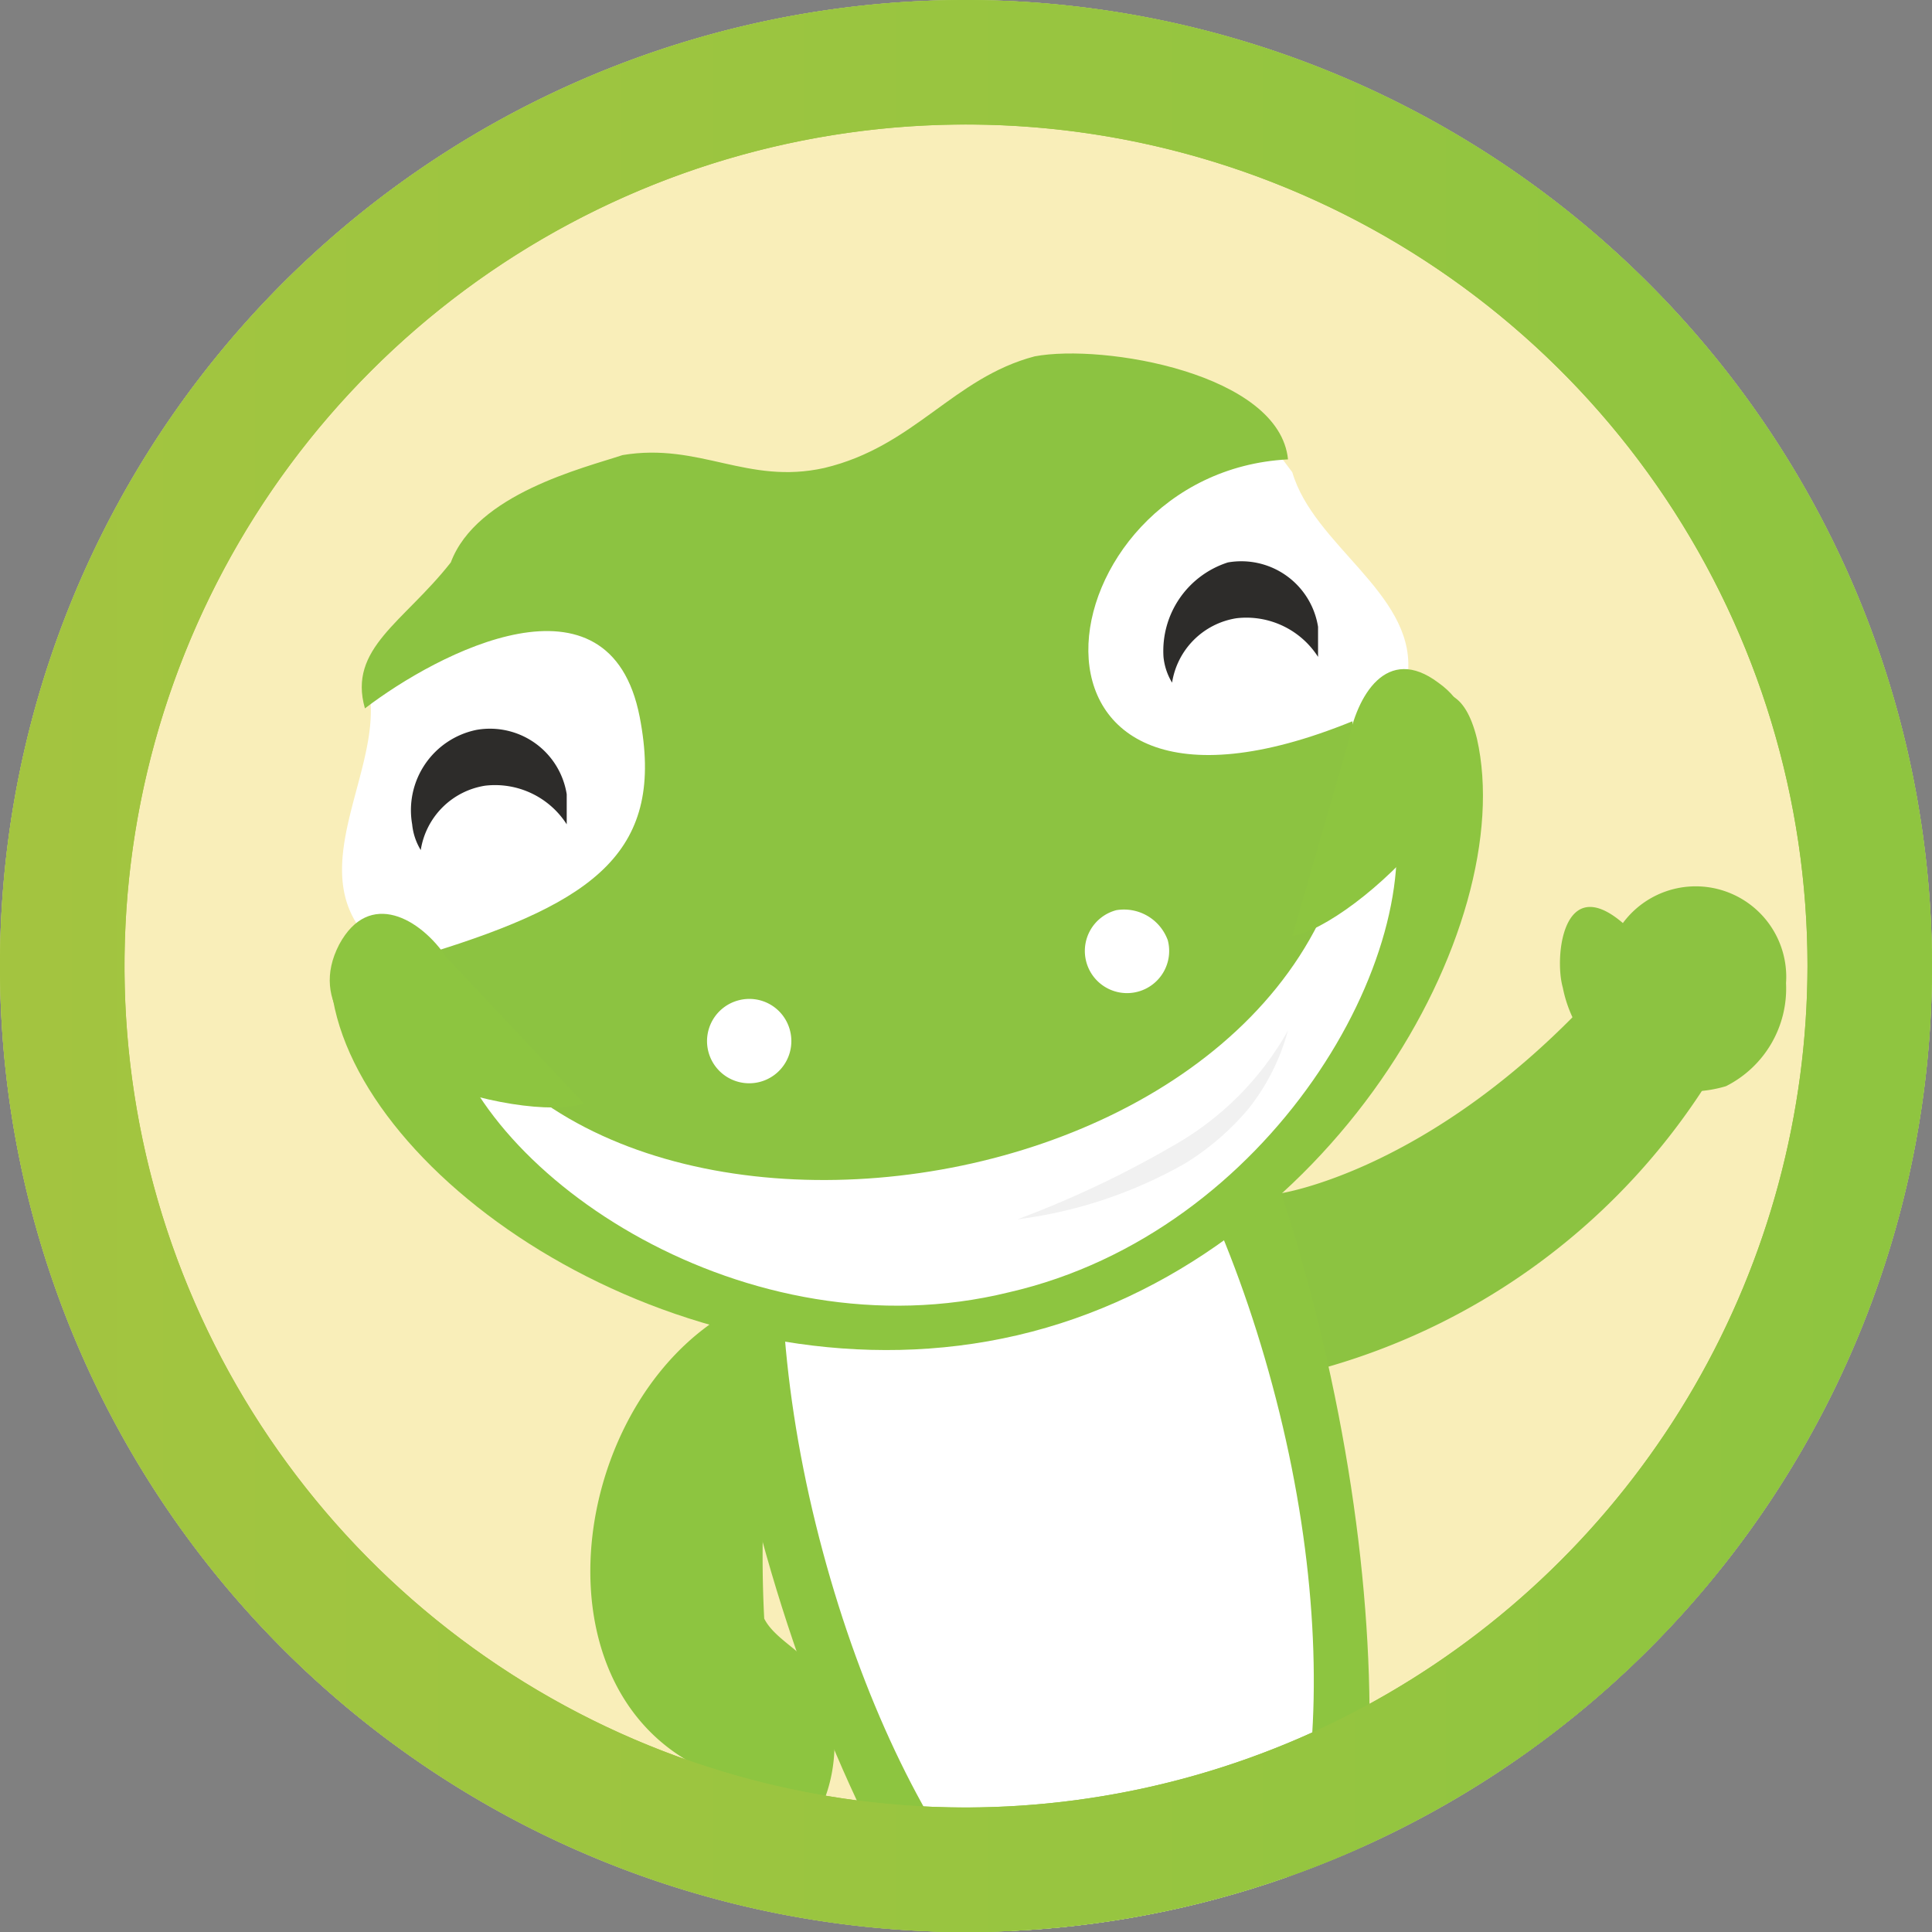 <svg id="gecko_guide" data-name="gecko guide" xmlns="http://www.w3.org/2000/svg" xmlns:xlink="http://www.w3.org/1999/xlink" width="45" height="45" viewBox="0 0 45 45">
  <rect x="0" y="0" width="45" height="45" fill="#808080" stroke="none"/>
  <defs>
    <clipPath id="clip-path">
      <path id="Path_1092" data-name="Path 1092" d="M22.5,0A22.5,22.5,0,1,0,45,22.5,22.534,22.534,0,0,0,22.5,0Z"/>
    </clipPath>
    <linearGradient id="linear-gradient" x1="-0.652" y1="0.797" x2="0.79" y2="0.797" gradientUnits="objectBoundingBox">
      <stop offset="0" stop-color="#b5c440"/>
      <stop offset="1" stop-color="#8fc540"/>
    </linearGradient>
    <clipPath id="clip-path-18">
      <path id="Path_1132" data-name="Path 1132" d="M22.5,0A22.5,22.5,0,1,0,45,22.5,22.534,22.534,0,0,0,22.5,0Zm0,42.1A19.6,19.6,0,1,1,42.1,22.5,19.632,19.632,0,0,1,22.5,42.1Z" transform="translate(5.1 8.2)"/>
    </clipPath>
    <linearGradient id="linear-gradient-2" x1="-0.573" y1="0.718" x2="0.871" y2="0.718" xlink:href="#linear-gradient"/>
  </defs>
  <g id="gecko_guide_resized" data-name="gecko guide resized">
    <g id="Group_1969" data-name="Group 1969">
      <path id="Path_1093" data-name="Path 1093" d="M22.5,0A22.5,22.5,0,1,0,45,22.5,22.534,22.534,0,0,0,22.5,0Z" fill="#f9eeb9"/>
    </g>
    <g id="Group_1970" data-name="Group 1970">
      <path id="Path_1094" data-name="Path 1094" d="M29.8,27.8s3.5-.5,7.3-4.6L39.9,25a15.562,15.562,0,0,1-9.2,6.9" fill="#8cc341"/>
      <path id="Path_1095" data-name="Path 1095" d="M41.6,22.9a2.545,2.545,0,0,1-1.4,2.4A3,3,0,0,1,36.4,23c-.2-.7,0-2.7,1.4-1.5a2.109,2.109,0,0,1,3.8,1.4Z" fill="#8cc341"/>
    </g>
    <g id="Group_1971" data-name="Group 1971">
      <path id="Path_1096" data-name="Path 1096" d="M16.6,30.8c-3.6,2.5-4.2,9.4.6,10.7-3.8,4,3.3,2.9,2.1-2-.2-.9-1.2-1.2-1.5-1.8a28.052,28.052,0,0,1,0-2.9,13.633,13.633,0,0,0-.8-4.2" fill="#8dc540"/>
    </g>
    <g id="Group_1988" data-name="Group 1988">
      <g id="Group_1972" data-name="Group 1972" clip-path="url(#clip-path)">
        <path id="Path_1097" data-name="Path 1097" d="M8.6,16.1c.3,1.7-1.3,3.8-.3,5.4,1.3,2.2,5.3-.4,6.4-1.6,1-1.2,2.3-4.6.4-5.7-1.6-.9-4.1-.1-5.4.9a4.7,4.7,0,0,0-.9.6" fill="#fff"/>
      </g>
      <g id="Group_1973" data-name="Group 1973" clip-path="url(#clip-path)">
        <path id="Path_1099" data-name="Path 1099" d="M30.1,11c.5,1.7,2.8,2.8,2.7,4.6-.2,2.5-5.1,2.5-6.7,1.9-1.5-.6-3.9-3.5-2.6-5.3,1-1.5,3.6-1.9,5.2-1.7.4.1.7,0,1.1.1" fill="#fff"/>
      </g>
      <g id="Group_1974" data-name="Group 1974" clip-path="url(#clip-path)">
        <path id="Path_1101" data-name="Path 1101" d="M43.4,49.5c.1.5-6.4,2.5-14.5,4.4-8.1,2-14.8,3.1-15,2.6-.1-.5,6.4-2.5,14.5-4.4C36.6,50.2,43.3,49,43.4,49.5Z" fill="#e5e6e6"/>
      </g>
      <g id="Group_1975" data-name="Group 1975" clip-path="url(#clip-path)">
        <path id="Path_1103" data-name="Path 1103" d="M27.6,45.9a9.954,9.954,0,0,0,3.8-.8,3.552,3.552,0,0,0,.9-.4.758.758,0,0,1,.4-.2l.2-.1.2-.1a3.447,3.447,0,0,0,1.2-1.2c.7-1,1.1-2.5,2-3.8a1.756,1.756,0,0,1,.4-.5l.2-.2c.1-.1.2-.2.2-.3a3.915,3.915,0,0,1,1-.8,6.248,6.248,0,0,1,2.2-1,6.522,6.522,0,0,1,2.4-.2,5.277,5.277,0,0,1,2.2.8,5.175,5.175,0,0,1,1.7,1.6,3.358,3.358,0,0,1,.4,2.4A3.807,3.807,0,0,1,45.6,43a5.387,5.387,0,0,1-2.1.8,2.462,2.462,0,0,1-2-1,5.092,5.092,0,0,1-.6-2.1,4.793,4.793,0,0,0,.7,2,2.055,2.055,0,0,0,1.8.8A3.308,3.308,0,0,0,46.3,41a2.319,2.319,0,0,0-.4-1.8A4.428,4.428,0,0,0,44.4,38a4.58,4.58,0,0,0-3.8-.2,5.071,5.071,0,0,0-1.6.9,8.064,8.064,0,0,0-1.2,1.4c-.3.6-.5,1.2-.8,1.9a12.782,12.782,0,0,1-.9,2.2,10.04,10.04,0,0,1-1.6,2l-.3.2-.2.1a1.756,1.756,0,0,0-.5.4,10.907,10.907,0,0,1-1.1.6,14.463,14.463,0,0,1-4.6,1.4Z" fill="#8dc540"/>
      </g>
      <g id="Group_1976" data-name="Group 1976" clip-path="url(#clip-path)">
        <path id="Path_1105" data-name="Path 1105" d="M22,46c.3,2,.7,3.9.9,5.8-6,1.8,2.7,3.3,2.6.8,2.6.7,3.3-2.4.5-1.7a14.5,14.5,0,0,0-1.1-5c-.8-1.2-2-1.1-3.4-2.2A6.558,6.558,0,0,0,22,46" fill="#8dc540"/>
      </g>
      <g id="Group_1977" data-name="Group 1977" clip-path="url(#clip-path)">
        <path id="Path_1107" data-name="Path 1107" d="M31.6,43.7c.6,1.9,1.2,3.8,1.8,5.6,6.2-1.2-.9,4.2-1.9,1.9-2,1.7-4.1-.6-1.2-1.3A14.259,14.259,0,0,1,29,45c.2-1.5,1.8-2,2.5-3.6a3.655,3.655,0,0,1,.1,2.3" fill="#8dc540"/>
      </g>
      <g id="Group_1978" data-name="Group 1978" clip-path="url(#clip-path)">
        <path id="Path_1109" data-name="Path 1109" d="M30.8,31.2c2.2,9.3,1,17.5-2.7,18.4s-8.5-5.9-10.7-15.1-1-17.5,2.7-18.4C23.8,15.1,28.6,21.9,30.8,31.2Z" fill="#8dc540"/>
      </g>
      <g id="Group_1979" data-name="Group 1979" clip-path="url(#clip-path)">
        <path id="Path_1111" data-name="Path 1111" d="M29.8,32.9c1.7,6.9.6,13.1-2.4,13.8S20.7,42.4,19,35.5s-.6-13.1,2.4-13.8S28.1,26,29.8,32.9Z" fill="#fff"/>
      </g>
      <g id="Group_1980" data-name="Group 1980" clip-path="url(#clip-path)">
        <path id="Path_1113" data-name="Path 1113" d="M34.4,17.2c1,4.4-3.4,12.2-10.7,13.9S8.8,27.9,7.8,23.5s5.8,3.3,13.1,1.5C28.3,23.3,33.3,12.8,34.4,17.2Z" fill="#8dc540"/>
      </g>
      <g id="Group_1981" data-name="Group 1981" clip-path="url(#clip-path)">
        <path id="Path_1115" data-name="Path 1115" d="M32.4,18.6c.9,3.6-2.8,10.1-8.9,11.5-6.1,1.5-12.3-2.7-13.1-6.3-.9-3.6,4.8,2.7,10.9,1.3S31.5,15,32.4,18.6Z" fill="#fff"/>
      </g>
      <g id="Group_1982" data-name="Group 1982" clip-path="url(#clip-path)">
        <path id="Path_1117" data-name="Path 1117" d="M10.5,13.1c-1.1,1.4-2.4,2-2,3.4,1.7-1.3,5.7-3.4,6.4.2.6,3.1-1,4.3-4.9,5.5,3.1,9.1,22.8,5.9,21.5-5.4-8.6,3.5-7.3-5.8-1.5-6.1-.2-2-4.3-2.7-5.9-2.4-1.9.5-2.8,2.1-4.9,2.6-1.8.4-2.9-.6-4.7-.3-.9.3-3.4.9-4,2.5" fill="#8cc341"/>
      </g>
      <g id="Group_1983" data-name="Group 1983" clip-path="url(#clip-path)">
        <path id="Path_1119" data-name="Path 1119" d="M10.4,22.3c-.6-.9-1.8-1.6-2.5-.3-1.4,2.7,4.3,4.2,5.7,3.7" fill="#8dc540"/>
      </g>
      <g id="Group_1984" data-name="Group 1984" clip-path="url(#clip-path)">
        <path id="Path_1121" data-name="Path 1121" d="M31.4,17.3c.2-1.1.9-2.3,2.1-1.4,2.4,1.7-2,5.7-3.4,5.9" fill="#8dc540"/>
      </g>
      <g id="Group_1985" data-name="Group 1985" clip-path="url(#clip-path)">
        <path id="Path_1123" data-name="Path 1123" d="M18.4,24a.982.982,0,1,1-1.2-.7A.977.977,0,0,1,18.4,24Z" fill="#fff"/>
      </g>
      <g id="Group_1986" data-name="Group 1986" clip-path="url(#clip-path)">
        <path id="Path_1125" data-name="Path 1125" d="M27.2,21.9a.982.982,0,1,1-1.2-.7A1.086,1.086,0,0,1,27.2,21.9Z" fill="#fff"/>
      </g>
      <g id="Group_1987" data-name="Group 1987" clip-path="url(#clip-path)">
        <path id="Path_1127" data-name="Path 1127" d="M23.7,28.4a23.676,23.676,0,0,0,3.6-1.7A7.006,7.006,0,0,0,30,24a5.076,5.076,0,0,1-.9,1.8,6.1,6.1,0,0,1-1.5,1.3A10.579,10.579,0,0,1,23.7,28.4Z" fill="#f1f1f1"/>
      </g>
    </g>
    <path id="Path_1129" data-name="Path 1129" d="M27.1,15.3a1.421,1.421,0,0,0,.2.6,1.8,1.8,0,0,1,1.5-1.5,1.983,1.983,0,0,1,1.9.9v-.7a1.81,1.81,0,0,0-2.1-1.5A2.165,2.165,0,0,0,27.1,15.3Z" fill="#2d2c2a"/>
    <path id="Path_1130" data-name="Path 1130" d="M9.6,19.2a1.421,1.421,0,0,0,.2.6,1.8,1.8,0,0,1,1.5-1.5,1.983,1.983,0,0,1,1.9.9v-.7A1.81,1.81,0,0,0,11.1,17,1.909,1.909,0,0,0,9.6,19.2Z" fill="#2d2c2a"/>
    <g id="Group_1990" data-name="Group 1990">
      <path id="Path_1131" data-name="Path 1131" d="M22.5,0A22.5,22.5,0,1,0,45,22.5,22.534,22.534,0,0,0,22.5,0Zm0,42.1A19.6,19.6,0,1,1,42.1,22.5,19.632,19.632,0,0,1,22.5,42.1Z" fill="url(#linear-gradient)"/>
      <g id="Group_1989" data-name="Group 1989" transform="translate(-5.1 -8.2)" clip-path="url(#clip-path-18)">
        <rect id="Rectangle_2228" data-name="Rectangle 2228" width="55.1" height="58.1" fill="url(#linear-gradient-2)"/>
      </g>
    </g>
  </g>
</svg>
